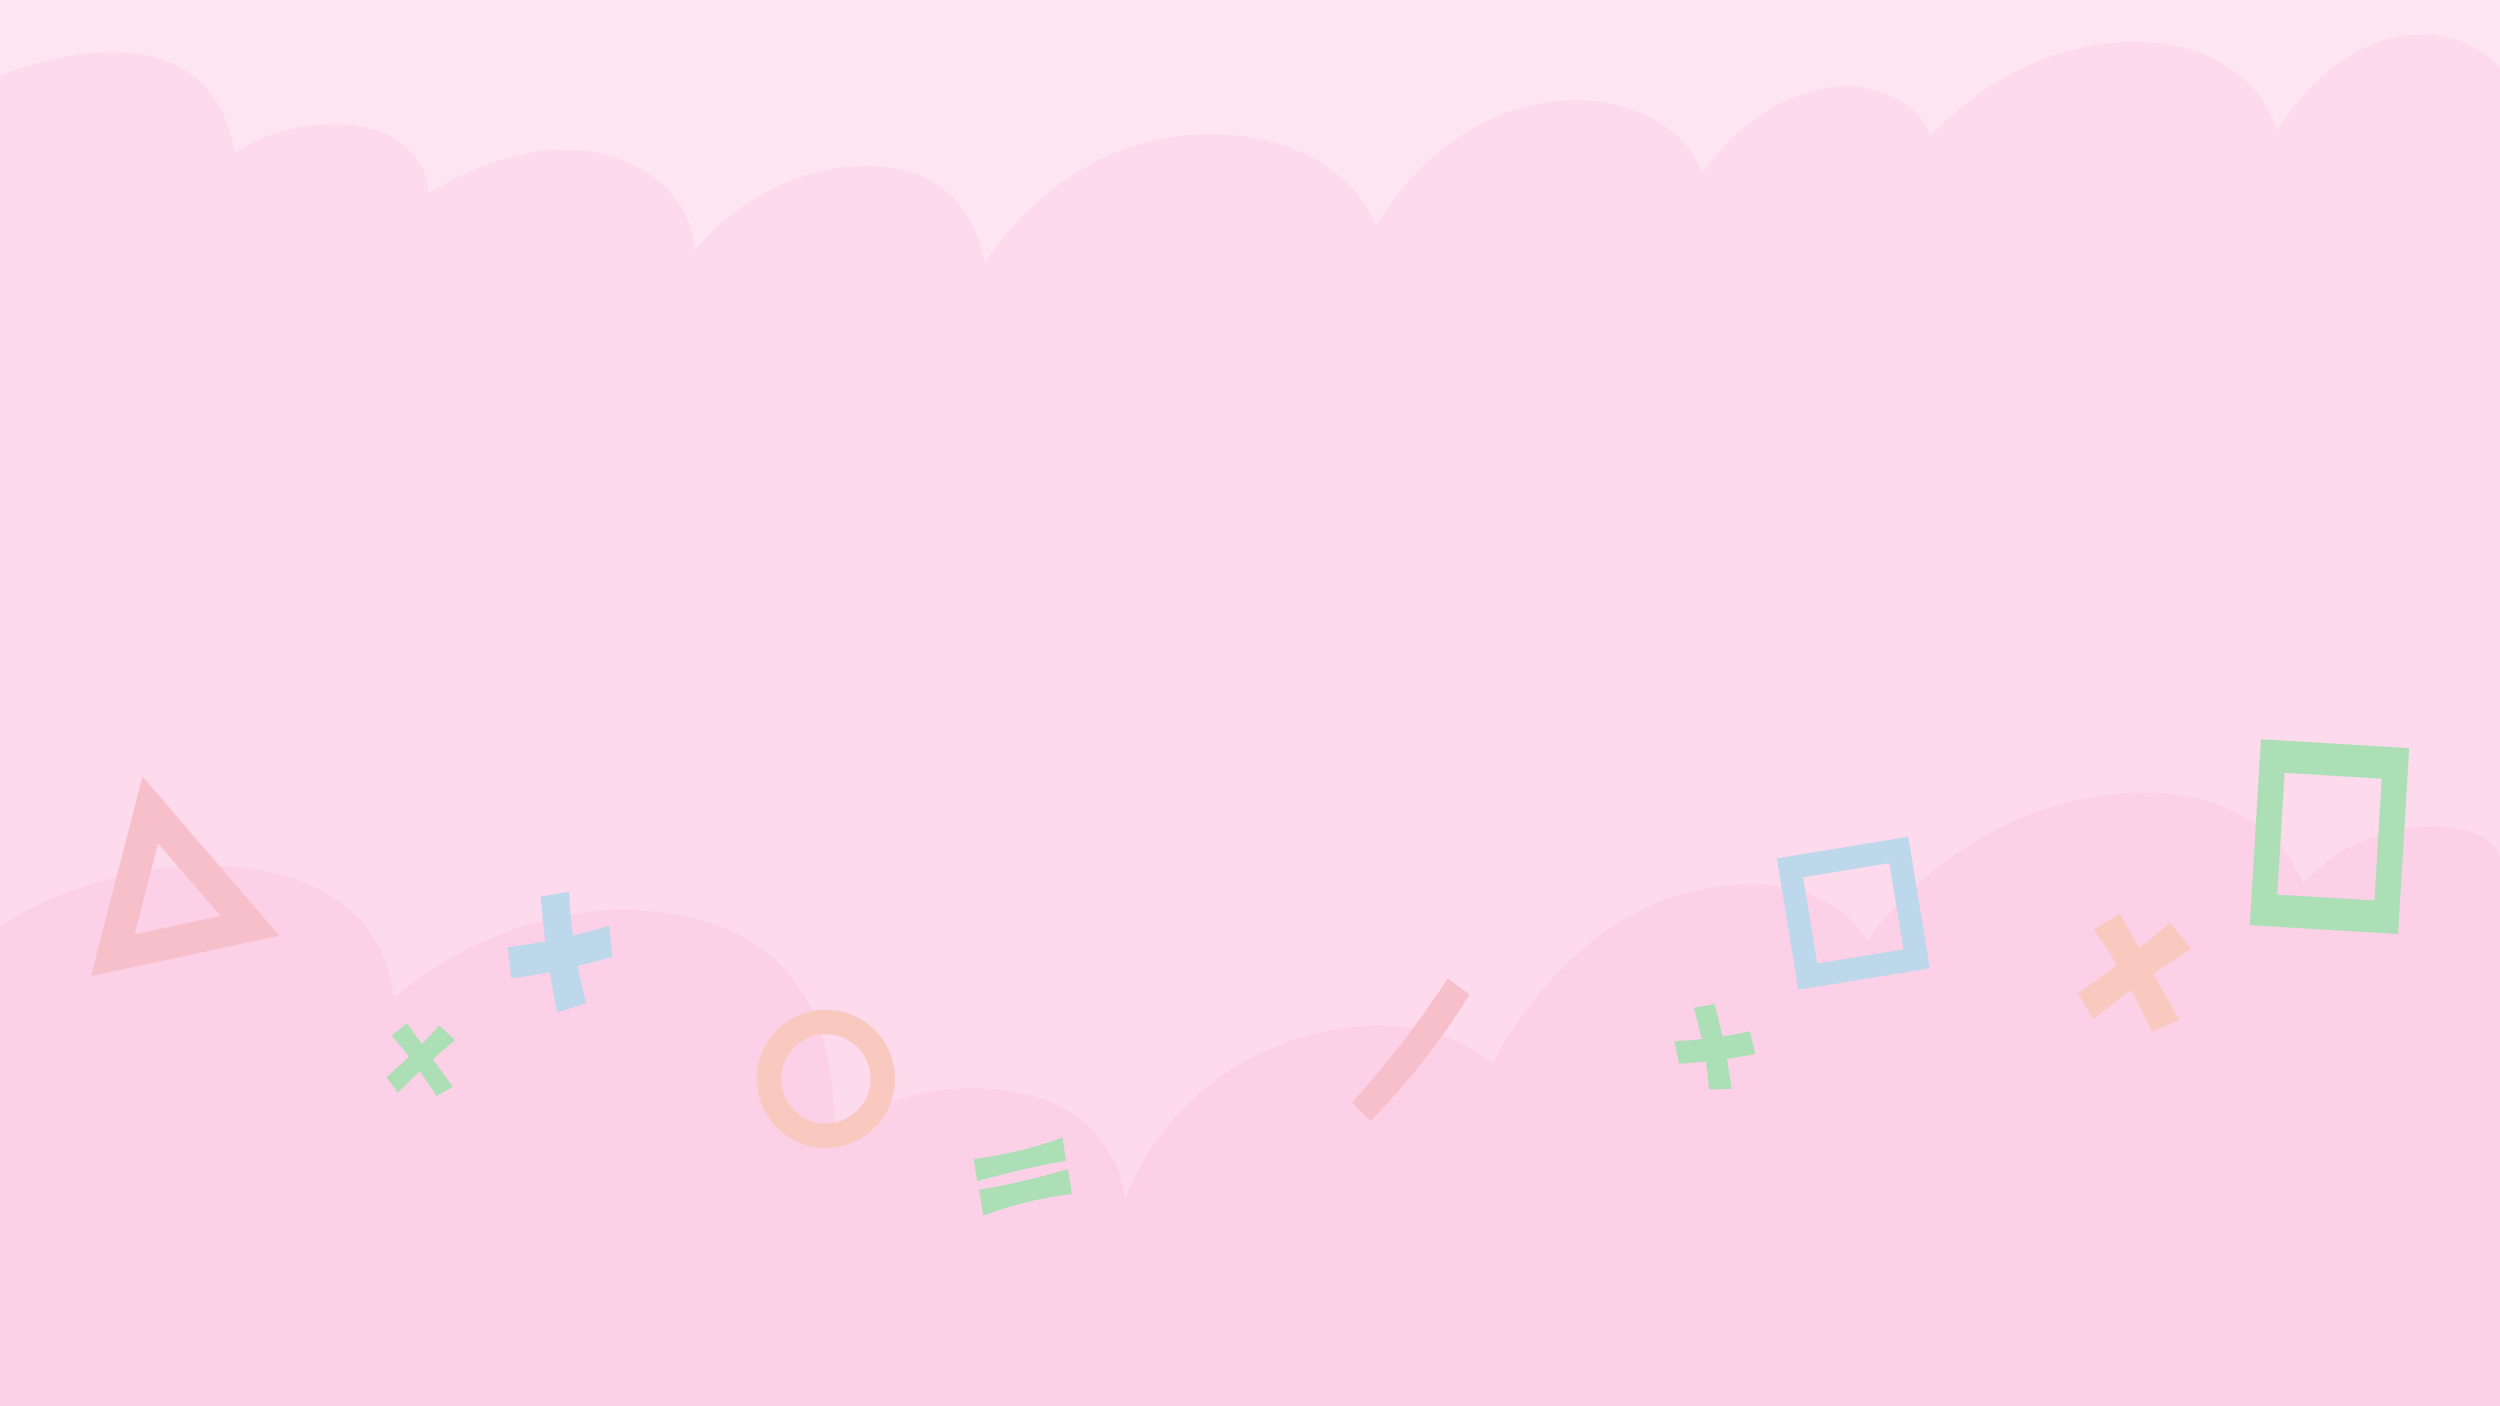 <svg width="1024" height="576" viewBox="0 0 1024 576" fill="none" xmlns="http://www.w3.org/2000/svg">
<rect x="0" y="0" width="1024" height="576" fill="#333333" stroke="none"/>
<g clip-path="url(#clip0_38_4652)">
<rect width="1024" height="576" fill="white"/>
<path d="M1024 0H0V576H1024V0Z" fill="#FDE9F3"/>
<path d="M0 30.96C0 30.96 85.09 -5.09 96.14 62.62C96.14 62.62 115.56 47.99 145.93 51.43C162.26 53.28 175.66 65.43 175.32 79.4C175.32 79.4 216.38 51.46 253.17 64.96C272.94 72.21 282.8 85.15 284.8 102.53C284.8 102.53 311.46 66.26 358.56 68.11C399.7 69.73 403.29 107.85 403.29 107.85C403.29 107.85 432.26 58.15 489.76 55.15C528.75 53.11 555.24 70.76 563.54 92.77C563.54 92.77 587.79 46.3 637.78 41.41C666.01 38.65 690.73 51.56 697.17 71.18C697.17 71.18 714.81 41.76 749.16 35.81C764.15 33.22 786.49 40.42 790.5 55.83C799.84 46.14 829.73 17.06 874.67 17.06C908.83 17.06 928.15 36.38 932.52 53.75C932.52 53.75 948.12 26.47 973.57 17.4C994.61 9.9 1014.25 16.17 1024 27.9V576H0V30.96Z" fill="#FDD3E9"/>
<path d="M0 379.19C0 379.19 41.56 351.21 94.04 354.91C140.66 358.19 159.1 383.74 161.13 408.8C161.13 408.8 217.18 357.45 288.26 377.24C323.48 387.24 343.12 416.43 341.44 464.66C341.44 464.66 364.58 442.19 408.64 446.33C458.81 451.05 460.84 491.38 460.84 491.38C460.84 491.38 476.61 440.62 535.77 424.14C578.93 412.11 604.49 429.54 611.46 435.59C611.46 435.59 638.47 379.39 690.6 365.88C747.84 351.05 764.75 385.51 764.75 385.51C764.75 385.51 793.91 339.43 853.31 327.27C897.02 318.32 931.56 332.59 943.45 361.95C970.01 331.11 1020.98 333.96 1024.01 351.7V576H0V379.19Z" fill="#FCC2E2"/>
<path d="M207.96 387.97C213.14 387.3 218.26 386.5 223.32 385.56C222.58 379.53 221.95 373.42 221.43 367.23L233.07 365.21C233.4 371.26 233.95 377.23 234.72 383.14C239.67 381.97 244.57 380.65 249.43 379.16L250.98 391.86C246.31 393.24 241.54 394.51 236.68 395.67C237.67 400.81 238.82 405.88 240.12 410.89L228.16 414.69C227.05 409.24 226.05 403.74 225.16 398.18C219.98 399.18 214.73 400.06 209.4 400.83L207.95 388L207.96 387.97Z" fill="#8BCFE8"/>
<path d="M411.28 485.45C419.06 483.84 427.77 481.66 437.4 478.92L439.1 489.03C434.49 489.62 430.03 490.36 425.72 491.25C417.49 492.96 409.84 495.22 402.77 498.02L400.95 487.33C404.2 486.82 407.64 486.19 411.27 485.44L411.28 485.45ZM426.7 477.32C418.85 478.95 410.03 481.12 400.22 483.82L398.84 474.75C403.47 474.12 407.94 473.36 412.25 472.47C420.42 470.77 428.05 468.59 435.14 465.91L436.67 475.45C433.52 475.97 430.2 476.59 426.69 477.32H426.7Z" fill="#69DD86"/>
<path d="M553.76 451.6C568.13 435.69 581.22 418.75 593.03 400.78L601.92 407.4C590.01 426.53 576.53 443.79 561.49 459.17L553.76 451.61V451.6Z" fill="#F3A3AC"/>
<path d="M857.61 380.84L868.26 374.08L876.23 388.36C880.57 384.89 884.75 381.42 888.77 377.95L897.52 388.47C892.35 391.79 887.19 395.25 882.05 398.84L892.61 417.77L881.39 422.54C878.7 416.67 875.86 410.98 872.87 405.46C867.63 409.3 862.43 413.3 857.27 417.46L851.16 406.76C856.66 402.99 861.95 399.2 867.06 395.38C864.06 390.37 860.91 385.52 857.61 380.83V380.84Z" fill="#F5B397"/>
<path d="M975.54 318.96L972.56 368.83L932.79 366.45L935.77 316.58L975.54 318.96ZM986.82 306.43L926.07 302.8L921.51 378.98L982.26 382.61L986.82 306.43Z" fill="#69DD86"/>
<path d="M338.27 423.6C348.36 423.6 356.57 431.81 356.57 441.9C356.57 451.99 348.36 460.2 338.27 460.2C328.18 460.2 319.97 451.99 319.97 441.9C319.97 431.81 328.18 423.6 338.27 423.6ZM338.27 413.6C322.64 413.6 309.97 426.27 309.97 441.9C309.97 457.53 322.64 470.2 338.27 470.2C353.9 470.2 366.57 457.53 366.57 441.9C366.57 426.27 353.9 413.6 338.27 413.6Z" fill="#F5B397"/>
<path d="M773.85 353.54L779.65 388.82L744.37 394.62L738.57 359.34L773.85 353.54ZM781.63 342.71L727.75 351.56L736.6 405.44L790.48 396.59L781.63 342.71Z" fill="#8BCFE8"/>
<path d="M64.75 345.48L90.25 375.12L55.15 382.66L64.75 345.48ZM58.36 318.05L37.24 399.85L114.45 383.26L58.35 318.05H58.36Z" fill="#F3A3AC"/>
<path d="M160.38 424.23L166.65 419.12L172.81 427.61C175.31 425.07 177.71 422.54 180.01 420.03L186.38 426.06C183.34 428.57 180.32 431.16 177.31 433.84L185.48 445.09L178.7 448.98C176.54 445.45 174.3 442.04 171.98 438.75C168.93 441.6 165.93 444.54 162.96 447.58L158.26 441.23C161.47 438.41 164.56 435.59 167.52 432.77C165.23 429.81 162.85 426.96 160.4 424.23H160.38Z" fill="#69DD86"/>
<path d="M718.96 431.72C715.06 432.49 711.18 433.17 707.33 433.75C708.08 437.84 708.74 441.93 709.3 446L700.03 446.29C699.71 442.48 699.26 438.66 698.68 434.84C695 435.23 691.37 435.52 687.78 435.7L685.74 426.47C689.49 426.31 693.24 426.03 696.97 425.63C696.05 421.33 694.97 417.03 693.71 412.73L702.32 411.28C703.48 415.72 704.55 420.13 705.51 424.52C709.27 423.93 713.03 423.23 716.81 422.42L718.96 431.72Z" fill="#69DD86"/>
<path opacity="0.45" d="M1024 0H0V576H1024V0Z" fill="#FDE2F0"/>
</g>
<defs>
<clipPath id="clip0_38_4652">
<rect width="1024" height="576" fill="white"/>
</clipPath>
</defs>
</svg>
